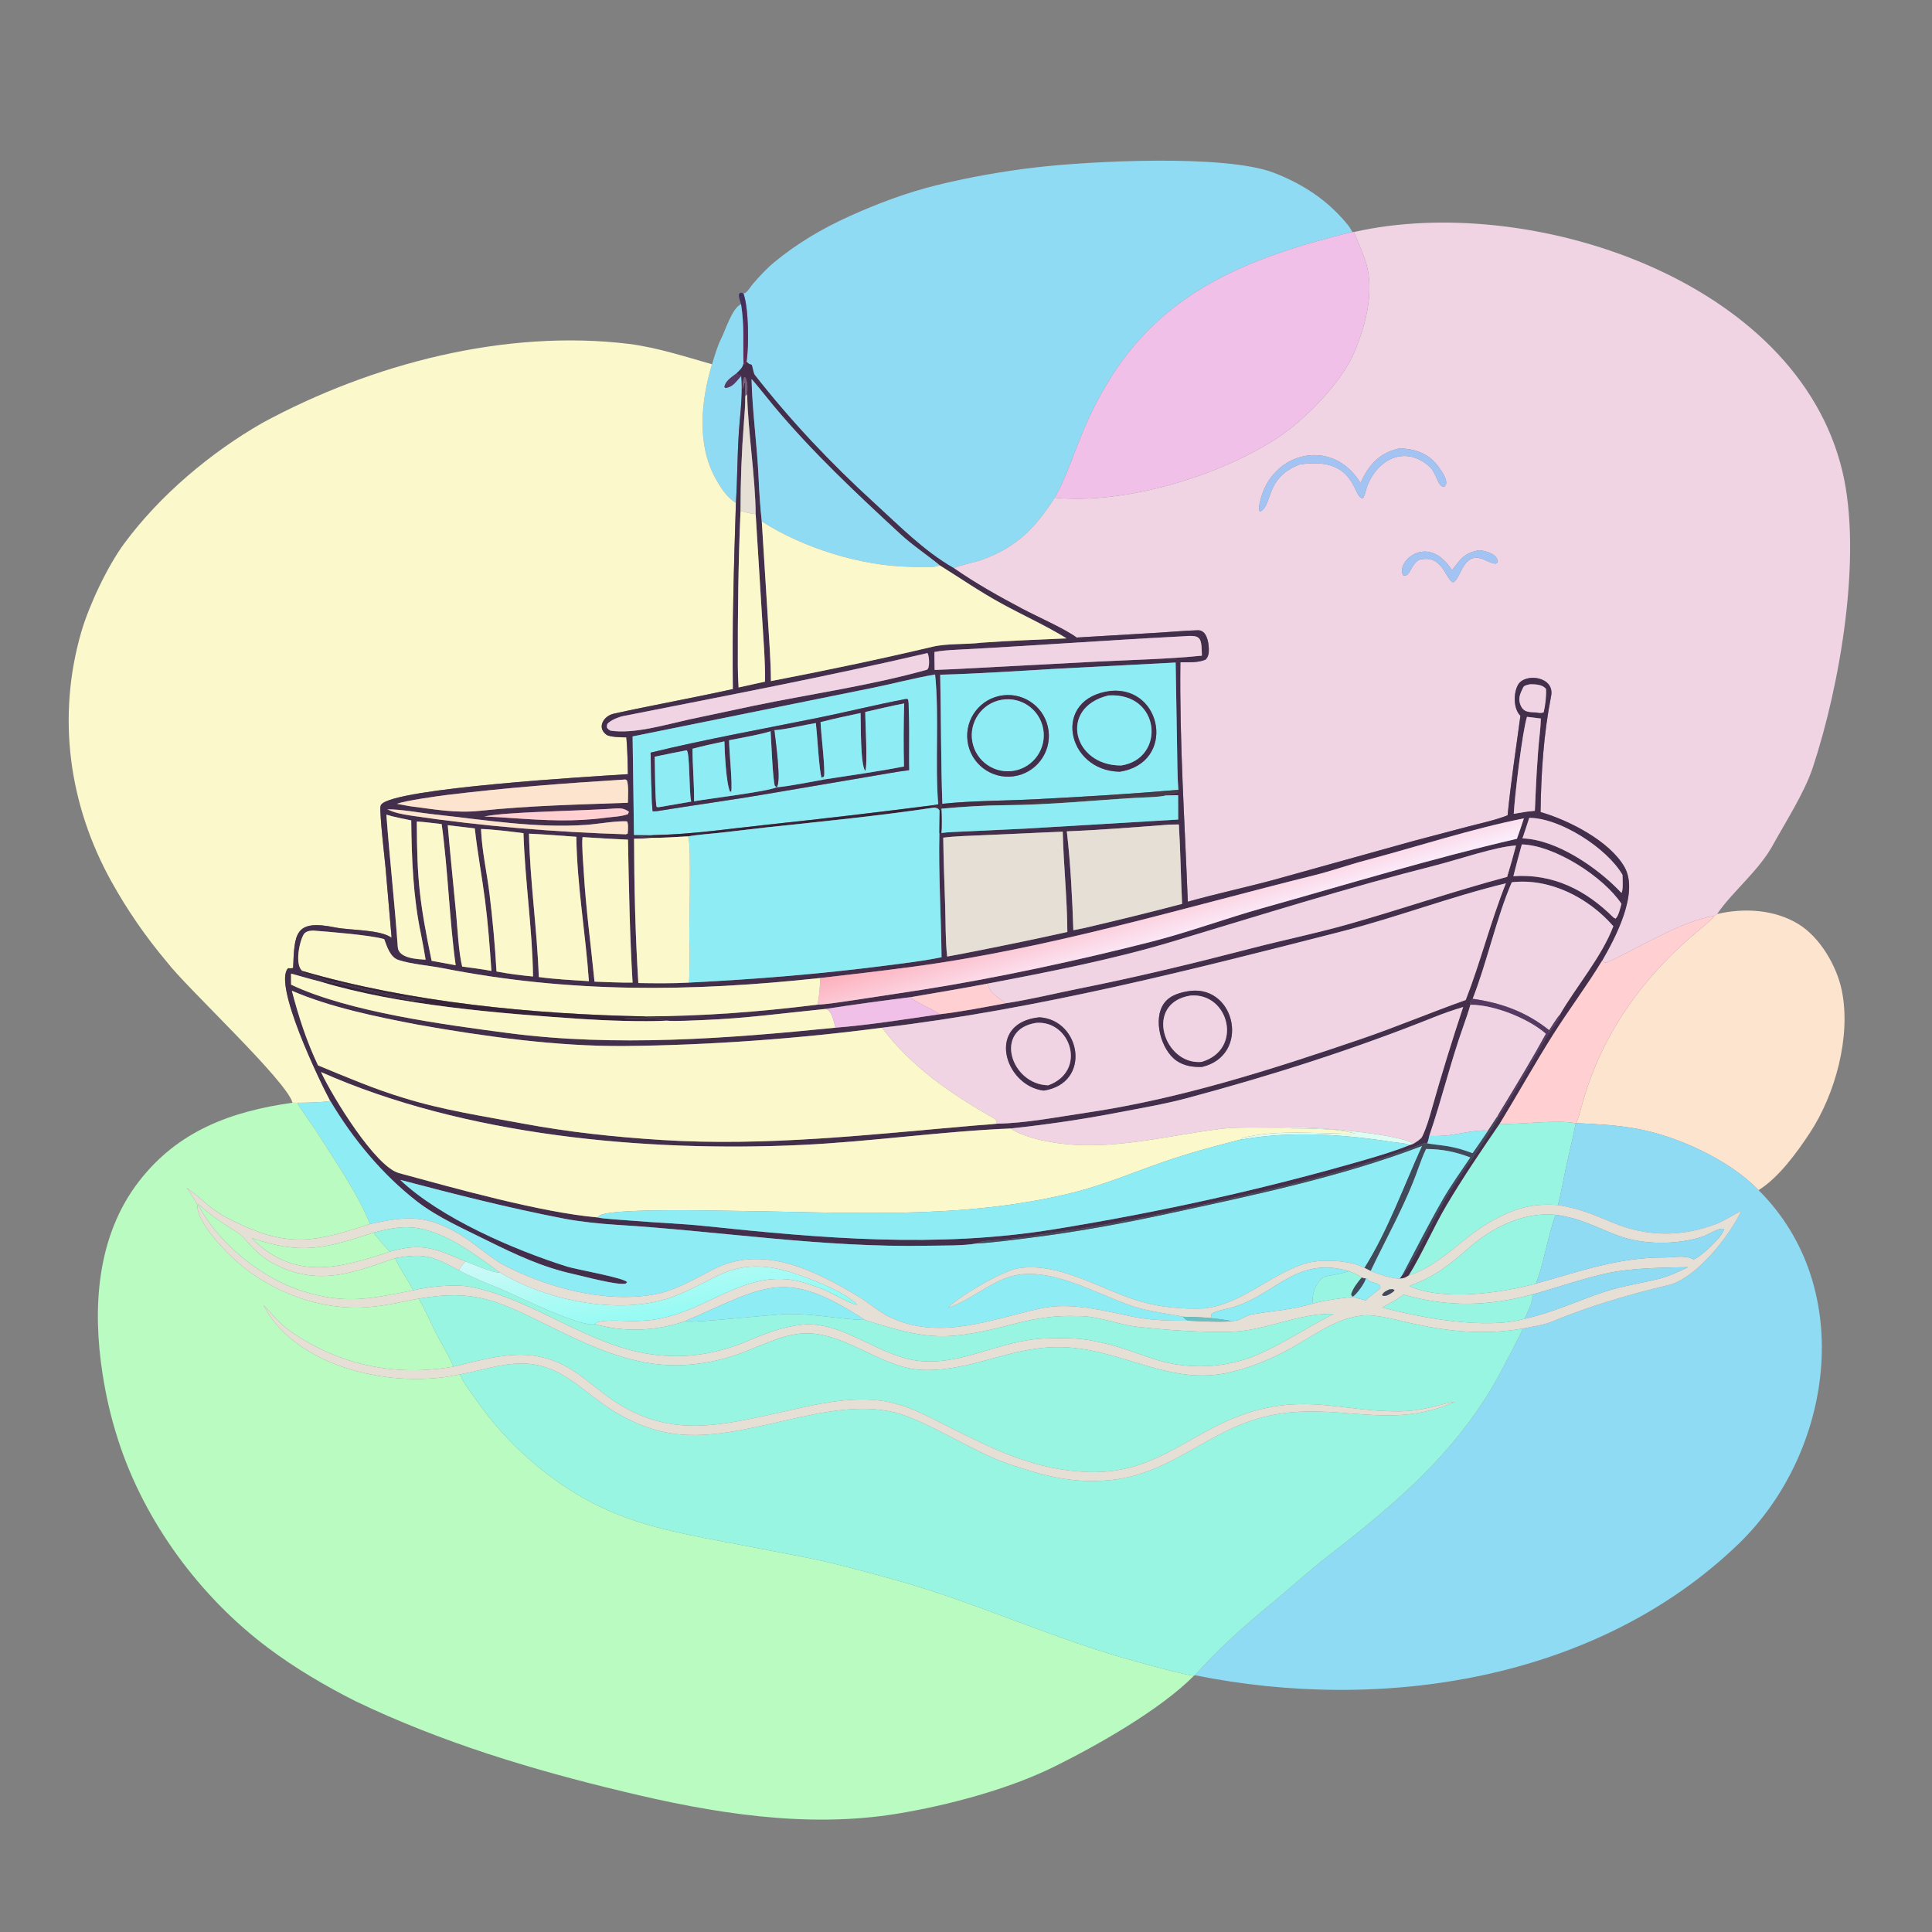 <svg width="1024" height="1024" viewBox="0 0 1024 1024" fill="none" xmlns="http://www.w3.org/2000/svg">
<rect x="0" y="0" width="1024" height="1024" fill="#808080" stroke="none"/>
<path d="M716.684 122.918C662.999 136.297 616.174 153.548 586.373 204.014C579.862 215.04 575.849 223.806 571.139 235.846C567.962 243.967 563.312 256.726 559.037 263.801C548.636 279.863 539.044 289.956 520.375 296.729C516.593 298.101 508.356 299.612 505.553 301.131C489.63 292.024 476.751 278.767 463.379 266.58C440.366 245.606 419.295 223.292 400.074 198.792C399.27 197.767 399.01 194.854 398.41 193.36C396.787 192.797 396.807 192.916 395.68 191.66C397.037 183.131 396.84 163.487 394.066 155.553C394.574 155.428 395.03 155.303 395.444 154.944C396.816 153.754 398.01 151.67 399.23 150.27C402.696 146.293 406.339 142.309 410.411 138.953C422.612 128.9 435.926 121.049 450.312 114.563C465.232 107.837 480.667 102.028 496.575 98.126C513.847 93.889 531.633 90.746 549.293 88.693C578.144 85.338 649.363 81.685 675.101 91.554C688.732 96.781 701.253 104.502 711.072 115.382C713.147 117.681 715.404 120.075 716.684 122.918Z" fill="#90DBF4"/>
<path d="M717.623 122.973C810.281 101.964 952.318 147.825 976.536 249.917C987.134 294.591 975.284 363.109 960.832 406.777C956.488 419.904 946.702 435.208 940.024 447.249C932.454 461.43 918.45 472.219 910.108 484.453L908.579 485.464C892.162 487.673 867.628 502.875 852.255 509.878C850.855 510.516 850.141 510.04 849.061 509.346C855.917 497.551 868.893 473.352 861.011 459.539C853.119 445.708 831.397 434.67 816.52 430.4C816.854 409.376 818.093 389.491 822.129 368.876C824.161 358.5 808.134 356.451 804.522 363.068C802.214 367.298 801.967 375.47 805.855 379.391C803.531 396.568 800.72 414.98 799.062 432.128C793.227 434.5 784.491 436.444 778.246 438.046L749.16 445.723L674.856 466.41C659.785 470.455 644.698 473.678 629.568 477.927C627.959 435.68 625.127 393.395 625.625 351.012C630.077 350.975 634.995 351.32 639.023 349.602C640.642 347.827 640.762 345.91 640.681 343.589C640.556 340.046 639.481 333.897 634.837 334.045C628.072 334.262 621.343 334.869 614.606 335.296L570.64 337.908C564.841 333.484 549.334 326.602 542.002 322.718C529.206 315.94 517.558 309.437 505.555 301.13C508.358 299.611 516.595 298.1 520.377 296.728C539.046 289.955 548.638 279.862 559.039 263.8C595.852 267.468 646.031 252.531 677.227 231.986C691.8 222.389 711.209 202.566 717.924 186.492C724.113 171.675 728.965 153.025 723.365 137.266C721.529 131.786 719.588 128.071 717.623 122.973ZM741.778 237.663C731.128 239.918 725.329 246.52 721.1 256.037C706.297 231.475 673.739 239.302 667.868 265.824C667.48 267.576 667.094 268.937 667.477 270.749L668.084 271.092C674.734 267.302 670.457 253.323 688.74 246.206C719.293 241.387 716.874 264.342 722.326 264.056C723.542 262.639 723.983 259.418 724.655 257.66C730.197 243.165 744.911 235.929 757.607 247.251C761.633 250.84 761.77 257.814 765.319 258.046C768.635 256 764.268 249.964 762.555 247.545C757.507 240.415 750.176 237.863 741.778 237.663ZM783.874 291.623C775.996 293.221 774.339 296.034 769.58 302.231C756.684 281.976 739.457 297.993 743.715 304.936C747.481 306.202 747.478 299.259 752.121 296.724C764.784 293.433 766.082 307.207 770.188 308.658C774.52 306.725 775.331 291.802 786.412 296.55C788.28 297.35 790.88 298.752 792.855 298.746L793.683 298.13C794.32 293.691 787.289 291.883 783.874 291.623Z" fill="#F0D4E3"/>
<path d="M559.039 263.801C563.314 256.726 567.964 243.967 571.141 235.846C575.851 223.806 579.864 215.04 586.375 204.014C616.176 153.548 663.001 136.297 716.686 122.918L717.623 122.974C719.588 128.072 721.529 131.787 723.365 137.267C728.965 153.026 724.113 171.676 717.924 186.493C711.209 202.567 691.8 222.39 677.227 231.987C646.031 252.532 595.852 267.469 559.039 263.801Z" fill="#F1C0E8"/>
<path d="M392.773 161.238C392.28 159.249 391.307 157.425 391.784 155.602C393.135 154.941 392.407 155.051 394.066 155.552C396.84 163.486 397.037 183.13 395.68 191.659L394.618 193.194L394.065 192.655C393.651 181.3 394.608 173.013 392.773 161.238Z" fill="url(#paint0_linear_2264_29289)"/>
<path d="M377.392 193.081C378.549 189.218 380.363 183.13 382.164 179.618C384.564 174.939 388.08 163.147 392.776 161.238C394.611 173.013 393.654 181.3 394.068 192.655C393.66 194.954 392.055 196.218 390.374 197.888C387.675 200.002 384.517 201.794 383.948 205.114L384.509 205.672C388.673 205.034 389.935 202.324 392.877 199.318C393.583 206.459 392.8 215.451 392.12 222.665C390.745 237.253 390.962 251.945 390.055 266.494C385.176 263.681 381.858 258.266 379.186 253.443C369.229 235.469 371.574 212.201 377.392 193.081Z" fill="#90DBF4"/>
<path d="M155.033 584.459C152.014 572.891 98.507 523.178 88.462 509.87C77.263 496.592 67.462 482.386 59.048 467.23C36.424 426.479 30.061 379.853 43.095 334.931C47.178 320.861 56.92 300.137 65.93 287.948C84.789 262.436 111.667 239.825 139.148 224.103C196.85 192.84 267.691 174.293 333.472 182.285C348.244 184.184 363.233 189.041 377.389 193.082C371.571 212.202 369.226 235.47 379.183 253.444C381.855 258.267 385.173 263.682 390.052 266.495C389.017 297.855 387.973 334.137 388.523 365.209C367.547 369.86 346.227 373.666 325.267 378.275C319.885 379.458 316.234 385.66 321.403 389.397C323.057 390.7 329.585 390.832 331.986 390.817C332.566 397.33 332.644 403.787 332.804 410.323C314.254 411.512 209.093 417.658 202.073 426.414C201.424 427.223 201.565 429.136 201.613 430.154C202.07 439.964 203.383 449.861 204.32 459.64L207.553 497.022C201.301 492.544 185.673 493.188 177.66 491.557C156.037 487.154 156.121 494.867 155.35 513.061C153.869 513.345 154.282 513.274 152.731 513.155C144.48 521.385 169.605 573.414 175.054 583.505C170.695 584.358 162.156 584.453 157.604 584.487L155.033 584.459Z" fill="#FBF8CC"/>
<path d="M394.065 192.656L394.618 193.195L395.68 191.66C396.807 192.916 396.787 192.797 398.41 193.36C399.01 194.854 399.27 197.767 400.074 198.792C419.295 223.292 440.366 245.606 463.379 266.58C476.751 278.767 489.63 292.024 505.553 301.131C517.556 309.438 529.204 315.941 542 322.719C549.332 326.603 564.839 333.485 570.638 337.909L614.604 335.297C621.341 334.87 628.07 334.263 634.835 334.046C639.479 333.898 640.554 340.047 640.679 343.59C640.76 345.911 640.64 347.828 639.021 349.603C634.993 351.321 630.075 350.976 625.623 351.013C625.125 393.396 627.957 435.681 629.566 477.928C644.696 473.679 659.783 470.456 674.854 466.411L749.158 445.724L778.244 438.047C784.489 436.445 793.225 434.501 799.06 432.129C800.718 414.981 803.529 396.569 805.853 379.392C801.965 375.471 802.212 367.299 804.52 363.069C808.132 356.452 824.159 358.501 822.127 368.877C818.091 389.492 816.852 409.377 816.518 430.401C831.395 434.671 853.117 445.709 861.009 459.54C868.891 473.353 855.915 497.552 849.059 509.347C841.013 522.632 831.53 535.186 823.256 548.266C813.424 563.809 804.386 580.056 794.778 595.77C785.308 609.54 775.132 624.597 766.651 638.928C759.773 650.55 753.811 664.516 746.711 675.981C744.689 677.392 744.318 677.419 741.855 677.755L743.337 675.612C746.704 673.547 761.274 643.453 765.068 637.03C774.094 621.748 785.504 607.711 794.14 592.269C795.53 590.629 799.963 582.894 801.27 580.768C807.549 570.48 813.599 560.044 819.616 549.601C821.263 546.742 826.522 540.788 826.685 537.93C835.226 523.099 848.935 507.214 855.102 490.921C841.981 475.849 821.596 465.299 801.289 467.614C793.382 485.657 787.873 510.892 780.54 529.381C779.345 530.325 779.181 531 779.346 532.544C778.243 536.386 776.949 540.186 775.605 543.95C768.783 563.065 764.134 582.867 757.528 602.051C757.202 603.705 757.118 604.379 756.444 605.967C755.442 605.813 755.116 605.82 754.137 606.192C726.526 616.692 697.867 624.699 669.119 631.324C634.31 639.347 599.188 647.491 563.838 652.541C551.507 654.303 539.413 656.553 526.872 657.341C524.078 657.517 519.68 657.847 517.328 659.097C510.952 660.356 498.496 660.123 491.744 660.26C436.372 661.377 381.714 652.555 326.567 649.164C318.082 648.642 307.411 647.524 299.055 645.922C270.064 640.363 240.645 632.883 212.117 625.344C233.248 645.484 272.499 662.501 300.744 671.366C305.359 672.815 331.478 677.373 332.39 679.638L331.563 680.359C326.977 681.305 309.403 676.469 304.016 675.287C287.6 671.684 273.611 665.098 258.621 657.704C246.255 651.492 231.935 645.285 220.911 636.7C202.364 622.255 186.991 603.572 175.054 583.505C169.605 573.414 144.48 521.385 152.731 513.155C154.282 513.274 153.869 513.345 155.35 513.061C156.121 494.867 156.037 487.154 177.66 491.557C185.673 493.188 201.301 492.544 207.553 497.022L204.32 459.64C203.383 449.861 202.07 439.964 201.613 430.154C201.565 429.136 201.424 427.223 202.073 426.414C209.093 417.658 314.254 411.512 332.804 410.323C332.644 403.787 332.566 397.33 331.986 390.817C329.585 390.832 323.057 390.7 321.403 389.397C316.234 385.66 319.885 379.458 325.267 378.275C346.227 373.666 367.547 369.86 388.523 365.209C387.973 334.137 389.017 297.855 390.052 266.495C390.959 251.946 390.742 237.254 392.117 222.666C392.797 215.452 393.58 206.46 392.874 199.319C391.858 198.66 391.641 199.105 390.371 197.889C392.052 196.219 393.657 194.955 394.065 192.656ZM396.012 209.056C396.147 205.563 396.466 203.584 395.218 200.286L394.517 199.871C393.697 201.352 393.52 204.511 393.731 206.156L394.475 203.187L394.842 202.99L394.995 209.998C395.042 214.67 394.644 219.306 394.281 223.961C393.07 239.497 392.489 255.204 392.493 270.786C391.293 298.015 390.996 325.513 391.066 352.773C391.076 356.628 391.221 360.528 391.467 364.376C396.155 363.265 400.843 362.367 405.463 361.28C405.676 350.941 404.515 337.227 403.884 326.735L400.521 272.545C400.352 252.65 396.422 228.888 396.012 209.056ZM398.337 200.854C398.719 217.957 401.288 235.955 402.063 253.144C402.393 260.482 402.921 269.068 403.757 276.357L406.962 327.58C407.627 338.48 408.54 350.122 408.601 360.996C437.25 355.476 465.924 349.5 494.344 342.771C502.02 340.954 512.343 341.654 520.274 340.639C535.176 339.593 550.374 339.01 565.315 338.362C555.112 331.996 541.801 325.906 530.921 319.945C518.756 313.279 509.69 306.871 498.106 299.67C491.288 293.995 483.956 289.301 477.252 283.111C453.747 261.407 430.502 239.625 409.967 215.009C406.042 210.303 402.364 205.48 398.337 200.854ZM624.547 418.608C623.98 411.491 624.024 402.448 623.862 395.191L623.113 351.165L560.525 354.43C540.273 355.593 518.509 357.09 498.329 357.621C498.805 380.345 498.68 403.424 499.465 426.035C499.181 426.768 498.911 427.3 498.57 428.006C498.185 426.599 498.072 425.715 497.841 424.288L497.274 426.325C495.518 404.898 497.849 379.215 495.629 357.503C484.529 359.362 472.721 362.559 461.504 364.789L335.293 390.314L336.026 442.547L346.291 442.631C343.479 443.291 340.578 443.356 337.706 443.517C340.229 443.679 342.745 443.817 345.26 444.078C341.763 444.477 339.597 444.518 336.069 444.532C336.116 469.435 336.75 496.205 338.336 521.036C346.791 521.187 356.772 521.286 365.213 520.797C400.134 519.032 434.588 516.271 469.291 511.804C478.987 510.556 489.511 509.339 499.039 507.351C498.809 485.607 497.402 463.291 497.88 441.584L498.94 441.504C501.954 441.02 508.983 440.836 512.405 440.649L543.717 439.176L624.47 434.375L624.426 421.467L618 421.596L617.868 421.141C619.915 420.849 621.687 420.546 623.715 420.14L624.547 418.608ZM160.379 514.672L159.591 515.283C165.064 516.825 168.992 517.855 174.425 520.001C175.103 520.269 180.368 520.962 182.047 521.379C191.493 523.726 200.983 525.825 210.514 527.785C213.304 528.358 223.768 529.234 224.968 530.349C214.075 531.93 174.713 518.839 170.112 520.223C170.021 520.25 169.93 520.275 169.839 520.3C164.514 518.969 159.529 517.454 154.277 516.037C154.276 517.891 154.215 520.076 154.289 521.898C184.553 536.292 235.61 543.124 269.127 547.523C326.107 555.001 385.842 550.454 442.829 544.69C460.299 543.337 480.577 540.133 497.966 537.588C509.505 536.226 521.596 533.872 533.053 531.739C545.968 529.808 559.119 526.528 571.948 523.97C602.334 517.911 632.442 510.643 662.428 502.861C679.647 498.35 697.032 494.827 714.171 489.986C742.375 482.018 770.514 472.305 798.809 464.77C800.48 459.169 802.044 453.809 803.523 448.151C793.032 448.651 772.57 455.7 761.23 458.573C714.219 470.481 667.925 485.068 621.524 499.026C590.229 508.44 555.674 515.217 523.444 521.341C509.786 523.938 496.499 526.141 482.817 528.498C468.778 530.27 451.603 532.553 437.609 534.758C416.083 536.909 394.671 539.827 373.002 540.636C368.782 540.794 357.403 541.433 353.337 540.968C350.478 539.865 335.727 540.328 330.622 539.784C334.326 539.282 345.514 539.469 350.053 539.336C347.868 538.859 344.097 539.611 341.611 538.715C373.284 538.554 401.878 536.381 433.341 532.481C437.675 532.394 447.693 530.803 452.337 530.133L488.342 524.653C528.597 518.321 570.968 509.142 610.546 499.053C630.288 493.979 649.611 486.803 669.195 481.303C713.756 468.788 758.911 455.006 803.996 444.573C805.283 441.135 806.501 437.257 807.686 433.75C779.82 439.316 751.263 448.733 723.764 456.014C714.735 458.404 705.753 461.628 696.653 463.891C626.001 481.463 555.872 502.805 483.531 512.421C467.283 514.582 451.076 516.519 434.791 518.356C366.491 525.728 302.165 526.46 234.568 513.14C227.348 511.717 218.001 511.055 211.159 508.796C206.794 507.355 205.111 501.738 203.642 497.751C196.014 495.582 174.868 493.918 166.07 493.229C164.303 493.251 161.962 493.593 160.971 495.237C158.52 499.304 156.158 511.838 160.379 514.672ZM467.444 544.717C423.498 550.524 375.154 554.037 330.841 554.404C295.153 554.7 256.546 549.328 221.503 543.12C199.447 538.872 175.375 534.019 154.677 525.115C158.391 539.144 162.325 551.474 168.551 564.672C183.682 570.914 198.146 577.145 213.879 581.887C234.434 588.308 255.49 591.48 276.56 595.406C301.562 600.065 325.421 602.618 350.757 604.216C406.283 607.717 461.392 601.3 516.634 596.553C520.522 596.219 524.59 596.034 528.442 595.561C543.342 595.368 560.674 591.99 575.561 589.798C625.475 582.449 673.82 566.932 721.432 550.681C740.076 544.318 758.264 536.637 776.857 530.026C784.573 510.347 789.946 488.802 798.146 468.179C769.055 475.199 740.325 486.204 711.239 493.647C631.025 514.176 549.816 534.923 467.444 544.717ZM535.757 598.114C498.798 599.64 461.27 605.175 424.298 606.871C341.921 610.651 246.224 601.999 170.131 568.203C176.475 581.685 198.963 618.372 211.488 621.774C241.199 629.843 286.729 642.636 316.639 645.248C318.95 645.966 332.691 646.797 335.475 647.026C348.11 648.089 361.052 648.506 373.644 649.828C435.587 656.332 496.379 661.615 558.352 651.599C614.103 642.589 669.312 630.446 723.606 614.695C731.148 612.507 739.881 609.885 747.146 606.902L749.063 606.253C750.325 605.451 753.075 603.849 753.745 602.508C755.997 597.932 757.469 592.791 758.854 587.88C763.994 569.664 769.557 551.711 775.503 533.745C770.341 535.286 764.861 537.198 759.873 539.196C717.239 556.277 673.2 570.251 628.841 582.113C616.981 585.284 604.296 587.409 592.204 589.736C573.479 593.339 554.723 596.07 535.757 598.114ZM626.549 337.285C586.381 339.334 546.144 342.378 505.958 344.437C502.565 344.611 498.571 344.929 495.261 345.565C495.28 348.741 495.283 351.913 495.381 355.087L505.374 354.679L581.502 350.661C598.649 349.811 620.007 349.295 637.035 347.507C636.771 337.323 636.575 336.497 626.549 337.285ZM491.597 346.142C438.327 358.573 384.157 368.877 330.478 379.498C327.866 380.015 323.613 381.707 321.892 383.706C321.351 385.724 321.637 386.053 323.513 387.251C336.018 389.139 352.31 384.201 364.788 381.436L399.528 374.048C430.041 367.747 461.295 363.375 491.177 354.994C493.005 354.481 492.563 347.622 491.597 346.142ZM811.147 362.657C810.044 362.898 807.863 363.196 807.346 364.287C806.025 367.07 804.634 369.61 805.588 372.771C807.04 377.582 809.982 377.372 814.12 377.624C816.016 377.791 816.693 378.175 818.187 377.501C819.057 373.735 819.622 369.08 819.419 365.214C817.752 362.82 813.902 362.677 811.147 362.657ZM809.338 379.937C806.822 387.942 802.87 421.647 802.323 431.324C804.663 430.943 807.041 430.531 809.381 430.18C810.536 430.058 812.419 429.916 813.508 429.736C814.117 415.927 814.66 402.246 816.149 388.502C816.424 385.964 816.616 383.383 816.669 380.83L809.338 379.937ZM330.299 413.226C299.481 415.115 267.827 417.568 237.213 421.309C231.729 421.979 215.123 424.304 210.324 426.035L217.122 427.3C230.203 428.925 241.33 431.139 254.549 429.734C280.447 426.983 306.759 426.449 332.796 425.485C332.859 422.163 333.267 416.62 332.311 413.634C331.132 412.92 331.768 413.145 330.299 413.226ZM323.172 428.713C305.178 429.751 287.118 429.977 269.137 431.268C264.948 431.569 260.758 431.975 256.628 432.755C261.694 432.981 266.557 433.235 271.623 433.616C288.924 434.799 303.888 435.685 321.169 433.395C324.914 432.899 329.369 432.823 332.855 431.497L333.324 430.189C329.819 427.787 327.515 428.456 323.172 428.713ZM205.261 428.929C208.926 430.702 212.451 431.496 218.02 432.323C255.643 437.913 293.702 441.018 331.724 442.202C332.042 442.084 332.361 441.966 332.679 441.849L332.817 440.126C332.838 438.456 333.083 436.726 332.331 435.323C326.754 434.975 316.832 436.765 310.833 437.189C283.874 439.095 256.955 434.53 230.216 431.651C222.244 430.792 213.087 428.973 205.261 428.929ZM204.784 431.791C206.516 455.2 209.187 478.569 210.829 501.992C211.247 507.953 221.016 508.39 225.589 508.644C224.811 504.182 224.061 499.615 223.129 495.188C218.955 475.371 218.169 455.034 217.963 434.837C214.326 434.06 208.169 432.906 204.784 431.791ZM810.525 433.515C809.349 437.091 808.18 440.836 806.926 444.37C825.034 444.932 846.855 460.009 858.807 472.649L859.473 473.252C860.381 471.522 860.008 465.971 859.955 463.695C851.82 449.584 826.713 433.416 810.525 433.515ZM220.913 435.408C221.004 466.665 222.463 478.681 228.764 509.258L241.517 511.594C238.168 487.493 237.493 461.415 234.088 436.781C230.056 436.337 224.899 435.626 220.913 435.408ZM617.893 437.214C600.924 438.48 582.384 439.984 565.434 440.62C567.364 456.973 568.383 476.749 568.891 493.042L574.386 491.945C591.651 487.92 609.401 483.579 626.534 479.071C625.866 465.152 625.665 450.75 624.828 436.981C622.727 437.029 619.923 437.005 617.893 437.214ZM237.32 437.382C238.594 452.813 240.288 468.468 241.727 483.914C242.491 492.125 243.103 504.888 244.967 512.3C250.142 512.993 255.323 513.627 260.45 514.61C259.619 502.193 258.663 489.456 257.076 477.118C255.444 464.437 253.052 451.8 251.647 439.077L237.32 437.382ZM254.948 439.375C255.481 451.531 257.983 461.776 259.418 473.507C261.034 486.714 262.446 501.66 263.152 514.906C269.637 516.157 275.94 516.934 282.511 517.565C282.252 493.311 278.186 466.332 277.461 441.597C271.105 440.795 261.182 439.546 254.948 439.375ZM551.989 441.285L520.308 442.71C513.91 442.996 506.193 443.159 499.938 443.982C500.086 455.916 500.545 467.949 500.951 479.884C501.234 488.223 501.069 498.78 502.016 506.983L510.664 505.376C529.349 501.704 547.123 498.12 565.72 493.952C565.603 475.438 563.691 458.702 563.28 440.804L551.989 441.285ZM280.37 441.868C280.872 466.862 284.709 492.804 285.573 517.849C293.935 519.003 303.649 519.506 312.13 520.037C310.349 494.434 305.883 469.923 305.462 443.511C297.225 442.941 288.586 442.226 280.37 441.868ZM308.741 443.678C308.254 448.042 309.168 458.249 309.449 462.923C310.602 482.08 313.212 501.202 315.103 520.295C321.584 520.513 328.868 520.896 335.283 520.789C333.754 495.333 333.343 470.473 332.842 445.037C324.721 444.688 316.85 444.239 308.741 443.678ZM806.611 447.555C804.982 453.199 803.569 458.703 802.123 464.392C823.068 462.968 840.463 471.641 855.163 486.291L856.239 486.901C857.823 485.693 858.811 481.153 859.402 479.033C849.95 464.836 824.194 448.074 806.611 447.555Z" fill="#432E4C"/>
<path d="M392.874 199.317C389.932 202.323 388.67 205.033 384.506 205.671L383.945 205.113C384.514 201.793 387.672 200.001 390.371 197.887C391.641 199.103 391.858 198.658 392.874 199.317Z" fill="#563A63"/>
<path d="M396.015 209.056L394.998 209.998L394.845 202.99L394.478 203.187L393.734 206.156C393.523 204.511 393.7 201.352 394.52 199.871L395.221 200.286C396.469 203.584 396.15 205.563 396.015 209.056Z" fill="#765E7C"/>
<path d="M403.76 276.355C402.924 269.066 402.396 260.48 402.066 253.142C401.291 235.953 398.722 217.955 398.34 200.852C402.367 205.478 406.045 210.301 409.97 215.007C430.505 239.623 453.75 261.405 477.255 283.109C483.959 289.299 491.291 293.993 498.109 299.668C494.806 301.212 486.553 300.487 482.626 300.425C456.358 300.014 425.83 290.549 403.76 276.355Z" fill="#90DBF4"/>
<path d="M394.994 209.997L396.011 209.055C396.421 228.887 400.351 252.649 400.52 272.544C397.199 272.034 395.719 271.744 392.492 270.785C392.488 255.203 393.069 239.496 394.28 223.96C394.643 219.305 395.041 214.669 394.994 209.997Z" fill="#E6DFD5"/>
<path d="M721.097 256.038C725.326 246.521 731.125 239.919 741.775 237.664C750.173 237.864 757.504 240.416 762.552 247.546C764.265 249.965 768.632 256.001 765.316 258.047C761.767 257.815 761.63 250.841 757.604 247.252C744.908 235.93 730.194 243.166 724.652 257.661C723.98 259.419 723.539 262.64 722.323 264.057C716.871 264.343 719.29 241.388 688.737 246.207C670.454 253.324 674.731 267.303 668.081 271.093L667.474 270.75C667.091 268.938 667.477 267.577 667.865 265.825C673.736 239.303 706.294 231.476 721.097 256.038Z" fill="#A3C4F3"/>
<path d="M392.495 270.785C395.722 271.744 397.202 272.034 400.523 272.544L403.886 326.734C404.517 337.226 405.678 350.94 405.465 361.279C400.845 362.366 396.157 363.264 391.469 364.375C391.223 360.527 391.078 356.627 391.068 352.772C390.998 325.512 391.295 298.014 392.495 270.785Z" fill="#FBF8CC"/>
<path d="M403.758 276.355C425.828 290.549 456.356 300.014 482.624 300.425C486.551 300.487 494.804 301.212 498.107 299.668C509.691 306.869 518.757 313.277 530.922 319.943C541.802 325.904 555.113 331.994 565.316 338.36C550.375 339.008 535.177 339.591 520.275 340.637C512.344 341.652 502.021 340.952 494.345 342.769C465.925 349.498 437.251 355.474 408.602 360.994C408.541 350.12 407.628 338.478 406.963 327.578L403.758 276.355Z" fill="#FBF8CC"/>
<path d="M769.58 302.229C774.339 296.032 775.996 293.219 783.874 291.621C787.289 291.881 794.32 293.689 793.683 298.128L792.855 298.744C790.88 298.75 788.28 297.348 786.412 296.548C775.331 291.8 774.52 306.723 770.188 308.656C766.082 307.205 764.784 293.431 752.121 296.722C747.478 299.257 747.481 306.2 743.715 304.934C739.457 297.991 756.684 281.974 769.58 302.229Z" fill="#A3C4F3"/>
<path d="M495.262 345.563C498.572 344.927 502.566 344.609 505.959 344.435C546.145 342.376 586.382 339.332 626.55 337.283C636.576 336.495 636.772 337.321 637.036 347.505C620.008 349.293 598.65 349.809 581.503 350.659L505.375 354.677L495.382 355.085C495.284 351.911 495.281 348.739 495.262 345.563Z" fill="#F0D4E3"/>
<path d="M323.513 387.25C321.637 386.052 321.351 385.723 321.892 383.705C323.613 381.706 327.866 380.014 330.478 379.497C384.157 368.876 438.327 358.572 491.597 346.141C492.563 347.621 493.005 354.48 491.177 354.993C461.295 363.374 430.041 367.746 399.528 374.047L364.788 381.435C352.31 384.2 336.018 389.138 323.513 387.25Z" fill="#F0D4E3"/>
<path d="M624.546 418.607C599.271 420.828 574.267 422.303 548.934 423.613C532.838 424.445 515.461 424.36 499.464 426.034C498.679 403.423 498.804 380.344 498.328 357.62C518.508 357.089 540.272 355.592 560.524 354.429L623.112 351.164L623.861 395.19C624.023 402.447 623.979 411.49 624.546 418.607ZM588.793 366.178C557.23 369.911 565.019 408.551 593.454 409.025C623.387 404.434 616.308 363.754 588.793 366.178ZM531.686 368.527C519.745 369.965 511.267 380.864 512.811 392.792C514.355 404.72 525.328 413.102 537.242 411.453C549.008 409.825 557.264 399.017 555.739 387.237C554.215 375.456 543.48 367.106 531.686 368.527Z" fill="#8EECF5"/>
<path d="M495.629 357.504C497.849 379.216 495.518 404.899 497.274 426.326L494.472 426.788C465.127 430.532 436.176 433.969 406.746 437.086C385.783 439.305 367.625 442.157 346.291 442.632L336.026 442.548L335.293 390.315L461.504 364.79C472.721 362.56 484.529 359.363 495.629 357.504ZM479.312 370.63C463.925 373.593 449.186 377.271 433.936 380.371C404.764 386.3 373.75 391.834 344.844 398.915C344.917 401.714 345.368 429.17 345.983 430.026L348.11 429.935C367.691 426.738 387.831 424.05 407.225 420.697L459.667 411.79C466.613 410.659 474.939 409.046 481.829 408.214C481.625 402.618 482.153 373.967 481.226 370.621C480.047 370.456 480.438 370.405 479.312 370.63Z" fill="#8EECF5"/>
<path d="M814.121 377.623C809.983 377.371 807.041 377.581 805.589 372.77C804.635 369.609 806.026 367.069 807.347 364.286C807.864 363.195 810.045 362.897 811.148 362.656C813.903 362.676 817.753 362.819 819.42 365.213C819.623 369.079 819.058 373.734 818.188 377.5C816.694 378.174 816.017 377.79 814.121 377.623Z" fill="#F0D4E3"/>
<path d="M593.456 409.025C565.021 408.551 557.232 369.911 588.795 366.178C616.31 363.754 623.389 404.434 593.456 409.025ZM587.543 368.599C560.872 374.954 568.575 405.975 594.31 405.719C617.958 402.039 615.288 366.921 587.543 368.599Z" fill="#432E4C"/>
<path d="M537.245 411.455C525.331 413.104 514.358 404.722 512.814 392.794C511.27 380.866 519.748 369.967 531.689 368.529C543.483 367.108 554.218 375.458 555.742 387.239C557.267 399.019 549.011 409.827 537.245 411.455ZM530.849 370.915C520.41 372.744 513.462 382.729 515.374 393.152C517.286 403.575 527.326 410.444 537.734 408.449C548.025 406.476 554.8 396.573 552.91 386.267C551.019 375.96 541.17 369.106 530.849 370.915Z" fill="#432E4C"/>
<path d="M594.311 405.717C568.576 405.973 560.873 374.952 587.544 368.597C615.289 366.919 617.959 402.037 594.311 405.717Z" fill="#8EECF5"/>
<path d="M344.844 398.913C373.75 391.832 404.764 386.298 433.936 380.369C449.186 377.269 463.925 373.591 479.312 370.628C480.438 370.403 480.047 370.454 481.226 370.619C482.153 373.965 481.625 402.616 481.829 408.212C474.939 409.044 466.613 410.657 459.667 411.788L407.225 420.695C387.831 424.048 367.691 426.736 348.11 429.933L345.983 430.024C345.368 429.168 344.917 401.712 344.844 398.913ZM410.423 387L408.428 387.601C402.89 389.342 392.462 391.166 386.439 392.352C386.478 398.546 388.318 415.58 387.555 419.64L386.933 419.609C384.835 415.09 384.092 398.627 383.951 392.937C378.053 394.167 372.867 395.316 367.038 396.857C367.038 405.869 368.023 416.249 367.872 424.698C375.887 423.236 406.426 419.63 411.581 417.285C417.723 416.858 430.586 414.231 437.085 413.093C450.919 410.962 465.447 408.911 479.128 406.253C478.854 395.465 478.903 383.577 479.229 372.837C472.318 374.167 465.466 375.79 458.606 377.365C458.564 382.301 460.016 406.346 458.544 408.661C455.92 404.4 456.347 384.331 456.124 377.922C449.07 379.448 441.884 380.924 434.909 382.741C435.061 388.084 437.605 408.752 436.716 411.62L435.417 412.162C434.133 408.186 433.115 389.154 432.429 383.224C427.19 384.038 414.921 386.934 410.423 387ZM363.94 397.672C358.272 398.771 352.651 399.856 347.007 401.078C347.135 404.931 347.208 425.351 348.035 427.715L349.129 427.836L366.364 424.859C365.116 420.045 365.715 398.828 363.94 397.672Z" fill="#432E4C"/>
<path d="M537.731 408.449C527.323 410.444 517.283 403.575 515.371 393.152C513.459 382.729 520.407 372.744 530.846 370.915C541.167 369.106 551.016 375.96 552.907 386.267C554.797 396.573 548.022 406.476 537.731 408.449Z" fill="#8EECF5"/>
<path d="M435.418 412.161L436.717 411.619C437.606 408.751 435.062 388.083 434.91 382.74C441.885 380.923 449.071 379.447 456.125 377.921C456.348 384.33 455.921 404.399 458.545 408.66C460.017 406.345 458.565 382.3 458.607 377.364C465.467 375.789 472.319 374.166 479.23 372.836C478.904 383.576 478.855 395.464 479.129 406.252C465.448 408.91 450.92 410.961 437.086 413.092L435.418 412.161Z" fill="#8EECF5"/>
<path d="M802.324 431.324C802.871 421.647 806.823 387.943 809.339 379.938L816.67 380.831C816.617 383.384 816.425 385.965 816.15 388.503C814.661 402.247 814.118 415.927 813.509 429.736C812.42 429.916 810.537 430.058 809.382 430.18C807.042 430.531 804.664 430.943 802.324 431.324Z" fill="#F0D4E3"/>
<path d="M410.426 386.999C414.924 386.933 427.193 384.037 432.432 383.223C433.118 389.153 434.136 408.185 435.42 412.161L437.088 413.092C430.589 414.23 417.726 416.857 411.584 417.284V417.233C414.346 415.16 410.866 391.085 410.426 386.999Z" fill="#8EECF5"/>
<path d="M408.43 387.601L410.425 387C410.865 391.086 414.345 415.161 411.583 417.234L410.687 416.522C409.583 413.581 408.751 392.089 408.43 387.601Z" fill="#432E4C"/>
<path d="M386.44 392.353C392.463 391.167 402.891 389.343 408.429 387.602C408.75 392.09 409.582 413.582 410.686 416.523L411.582 417.235V417.286C406.427 419.631 375.888 423.237 367.873 424.699C368.024 416.25 367.039 405.87 367.039 396.858C372.868 395.317 378.054 394.168 383.952 392.938C384.093 398.628 384.836 415.091 386.934 419.61L387.556 419.641C388.319 415.581 386.479 398.547 386.44 392.353Z" fill="#8EECF5"/>
<path d="M347.008 401.078C352.652 399.856 358.273 398.771 363.941 397.672C365.716 398.828 365.117 420.045 366.365 424.859L349.13 427.836L348.036 427.715C347.209 425.351 347.136 404.931 347.008 401.078Z" fill="#8EECF5"/>
<path d="M210.324 426.032C215.123 424.301 231.729 421.976 237.213 421.306C267.827 417.565 299.481 415.112 330.299 413.223C331.768 413.142 331.132 412.917 332.311 413.631C333.267 416.617 332.859 422.16 332.796 425.482C306.759 426.446 280.447 426.98 254.549 429.731C241.33 431.136 230.203 428.922 217.122 427.297L210.324 426.032Z" fill="#FDE4CF"/>
<path d="M499.466 426.032C515.463 424.358 532.84 424.443 548.936 423.611C574.269 422.301 599.273 420.826 624.548 418.605L623.716 420.137C621.688 420.543 619.916 420.846 617.869 421.138L618.001 421.593C614.548 422.544 605.48 422.662 601.465 422.906C578.68 424.293 555.851 426.594 533.021 426.775C521.537 426.865 510.341 427.585 498.947 428.622L498.021 429.68C497.025 428.137 496.684 428.413 495.027 428.044L496.659 427.512L494.473 426.784L497.275 426.322L497.842 424.285C498.073 425.712 498.186 426.596 498.571 428.003C498.912 427.297 499.182 426.765 499.466 426.032Z" fill="url(#paint1_linear_2264_29289)"/>
<path d="M618.001 421.594L624.427 421.465L624.471 434.373L543.718 439.174L512.406 440.647C508.984 440.834 501.955 441.018 498.941 441.502C499.254 437.463 499.134 432.672 498.947 428.623C510.341 427.586 521.537 426.866 533.021 426.776C555.851 426.595 578.68 424.294 601.465 422.907C605.48 422.663 614.548 422.545 618.001 421.594Z" fill="#8EECF5"/>
<path d="M346.292 442.629C367.626 442.154 385.784 439.302 406.747 437.083C436.177 433.966 465.128 430.529 494.473 426.785L496.659 427.513L495.027 428.045C466.544 432.346 435.418 435.422 406.676 438.485L381.473 441.398C376.646 441.924 369.155 442.467 364.655 443.275C358.65 443.58 351.147 444.136 345.261 444.076C342.746 443.815 340.23 443.677 337.707 443.515C340.579 443.354 343.48 443.289 346.292 442.629Z" fill="#382439"/>
<path d="M256.629 432.756C260.759 431.976 264.949 431.57 269.138 431.269C287.119 429.978 305.179 429.752 323.173 428.714C327.516 428.457 329.82 427.788 333.325 430.19L332.856 431.498C329.37 432.824 324.915 432.9 321.17 433.396C303.889 435.686 288.925 434.8 271.624 433.617C266.558 433.236 261.695 432.982 256.629 432.756Z" fill="#FFCFD2"/>
<path d="M364.656 443.277C369.156 442.469 376.647 441.926 381.474 441.4L406.677 438.487C435.419 435.424 466.545 432.348 495.028 428.047C496.685 428.416 497.026 428.14 498.022 429.683L497.882 441.584C497.404 463.291 498.811 485.607 499.041 507.351C489.513 509.339 478.989 510.556 469.293 511.804C434.59 516.271 400.136 519.032 365.215 520.797C365.432 517.25 365.689 503.148 365.46 500.297C364.972 494.21 366.689 445.617 364.656 443.277Z" fill="#8EECF5"/>
<path d="M332.818 440.127L332.68 441.85C332.362 441.967 332.043 442.085 331.725 442.203C293.703 441.019 255.644 437.914 218.021 432.324C212.452 431.497 208.927 430.703 205.262 428.93C213.088 428.974 222.245 430.793 230.217 431.652C256.956 434.531 283.875 439.096 310.834 437.19C316.833 436.766 326.755 434.976 332.332 435.324C333.084 436.727 332.839 438.457 332.818 440.127Z" fill="#FDE4CF"/>
<path d="M498.023 429.683L498.949 428.625C499.136 432.674 499.256 437.465 498.943 441.504L497.883 441.584L498.023 429.683Z" fill="#382439"/>
<path d="M225.59 508.642C221.017 508.388 211.248 507.951 210.83 501.99C209.188 478.567 206.517 455.198 204.785 431.789C208.17 432.904 214.327 434.058 217.964 434.835C218.17 455.032 218.956 475.369 223.13 495.186C224.062 499.613 224.812 504.18 225.59 508.642Z" fill="#FBF8CC"/>
<path d="M806.926 444.367C808.18 440.833 809.349 437.088 810.525 433.512C826.713 433.413 851.82 449.581 859.955 463.692C860.008 465.968 860.381 471.519 859.473 473.249L858.807 472.646C846.855 460.006 825.034 444.929 806.926 444.367Z" fill="#F0D4E3"/>
<path d="M434.794 518.356C451.079 516.519 467.286 514.582 483.534 512.421C555.875 502.805 626.004 481.463 696.656 463.891C705.756 461.628 714.738 458.404 723.767 456.014C751.266 448.733 779.823 439.316 807.689 433.75C806.504 437.257 805.286 441.135 803.999 444.573C758.914 455.006 713.759 468.788 669.198 481.303C649.614 486.803 630.291 493.979 610.549 499.053C570.971 509.142 528.6 518.321 488.345 524.653L452.34 530.133C447.696 530.803 437.678 532.394 433.344 532.481C434.247 528.073 434.59 522.837 434.794 518.356Z" fill="url(#paint2_linear_2264_29289)"/>
<path d="M228.765 509.256C222.464 478.679 221.005 466.663 220.914 435.406C224.9 435.624 230.057 436.335 234.089 436.779C237.494 461.413 238.169 487.491 241.518 511.592L228.765 509.256Z" fill="#FBF8CC"/>
<path d="M565.434 440.619C582.384 439.983 600.924 438.479 617.893 437.213C619.923 437.004 622.727 437.028 624.828 436.98C625.665 450.749 625.866 465.151 626.534 479.07C609.401 483.578 591.651 487.919 574.386 491.944L568.891 493.041C568.383 476.748 567.364 456.972 565.434 440.619Z" fill="#E6DFD5"/>
<path d="M244.967 512.301C243.103 504.889 242.491 492.126 241.727 483.915C240.288 468.469 238.594 452.814 237.32 437.383L251.647 439.078C253.052 451.801 255.444 464.438 257.076 477.119C258.663 489.457 259.619 502.194 260.45 514.611C255.323 513.628 250.142 512.994 244.967 512.301Z" fill="#FBF8CC"/>
<path d="M263.153 514.906C262.447 501.66 261.035 486.714 259.419 473.507C257.984 461.776 255.482 451.531 254.949 439.375C261.183 439.546 271.106 440.795 277.462 441.597C278.187 466.332 282.253 493.311 282.512 517.565C275.941 516.934 269.638 516.157 263.153 514.906Z" fill="#FBF8CC"/>
<path d="M499.938 443.983C506.193 443.16 513.91 442.997 520.308 442.711L551.988 441.286L563.28 440.805C563.691 458.703 565.603 475.439 565.72 493.953C547.123 498.121 529.349 501.705 510.664 505.377L502.016 506.984C501.069 498.781 501.234 488.224 500.951 479.885C500.545 467.95 500.086 455.917 499.938 443.983Z" fill="#E6DFD5"/>
<path d="M285.574 517.848C284.71 492.803 280.873 466.861 280.371 441.867C288.587 442.225 297.226 442.94 305.463 443.51C305.884 469.922 310.35 494.433 312.131 520.036C303.65 519.505 293.936 519.002 285.574 517.848Z" fill="#FBF8CC"/>
<path d="M315.104 520.293C313.213 501.2 310.603 482.078 309.45 462.921C309.169 458.247 308.255 448.04 308.742 443.676C316.851 444.237 324.722 444.686 332.843 445.035C333.344 470.471 333.755 495.331 335.284 520.787C328.869 520.894 321.585 520.511 315.104 520.293Z" fill="#FBF8CC"/>
<path d="M345.261 444.078C351.147 444.138 358.65 443.582 364.655 443.277C366.688 445.617 364.971 494.21 365.459 500.297C365.688 503.148 365.431 517.25 365.214 520.797C356.773 521.286 346.792 521.187 338.337 521.036C336.751 496.205 336.117 469.435 336.07 444.532C339.598 444.518 341.764 444.477 345.261 444.078Z" fill="#FBF8CC"/>
<path d="M802.125 464.392C803.571 458.703 804.984 453.199 806.613 447.555C824.196 448.074 849.952 464.836 859.404 479.033C858.813 481.153 857.825 485.693 856.241 486.901L855.165 486.291C840.465 471.641 823.07 462.968 802.125 464.392Z" fill="#F0D4E3"/>
<path d="M523.445 521.338C555.675 515.214 590.23 508.437 621.525 499.023C667.926 485.065 714.22 470.478 761.231 458.57C772.571 455.697 793.033 448.648 803.524 448.148C802.045 453.806 800.481 459.166 798.81 464.767C770.515 472.302 742.376 482.015 714.172 489.983C697.033 494.824 679.648 498.347 662.429 502.858C632.443 510.64 602.335 517.908 571.949 523.967C559.12 526.525 545.969 529.805 533.054 531.736C528.003 527.625 525.216 527.325 523.445 521.338Z" fill="#F0D4E3"/>
<path d="M780.539 529.379C787.872 510.89 793.381 485.655 801.288 467.612C821.595 465.297 841.98 475.847 855.101 490.919C848.934 507.212 835.225 523.097 826.684 537.928C825.626 538.883 822.101 544.495 821.092 546.037C809.039 536.358 795.675 531.519 780.539 529.379Z" fill="#F0D4E3"/>
<path d="M467.445 544.718C549.817 534.924 631.026 514.177 711.24 493.648C740.326 486.205 769.056 475.2 798.147 468.18C789.947 488.803 784.574 510.348 776.858 530.027C758.265 536.638 740.077 544.319 721.433 550.682C673.821 566.933 625.476 582.45 575.562 589.799C560.675 591.991 543.343 595.369 528.443 595.562C528.156 594.531 528.108 593.479 527.091 592.904C504.506 580.153 483.267 565.768 467.445 544.718ZM631.275 525.148C626.039 525.849 620.304 527.257 617.052 531.67C610.843 540.095 615.347 556.519 623.561 562.194C627.638 565.01 632.383 565.668 637.093 565.498C662.569 559.494 655.202 522.828 631.275 525.148ZM550.904 539.19C522.344 542.077 532.202 575.461 553.183 578.047C578.776 574.102 572.94 540.501 550.904 539.19Z" fill="#F0D4E3"/>
<path d="M908.578 485.464L910.107 484.453C924.382 481.099 940.532 482.023 953.227 489.795C964.701 496.819 973.529 512.037 976.181 524.914C981.197 549.264 972.727 579.963 959.295 600.399C952.304 611.036 942.753 624.131 932.081 630.809C916.672 614.807 889.212 602.239 867.558 598.27C856.511 596.245 846.706 595.809 835.508 595.292C836.304 593.213 837.298 590.069 837.851 587.964C847.804 550.096 869.117 519.514 898.858 494.348C901.316 492.268 906.807 487.98 908.578 485.464Z" fill="#FDE4CF"/>
<path d="M849.058 509.347C850.138 510.041 850.852 510.517 852.252 509.879C867.625 502.876 892.159 487.674 908.576 485.465C906.805 487.981 901.314 492.269 898.856 494.349C869.115 519.515 847.802 550.097 837.849 587.965C837.296 590.07 836.302 593.214 835.506 595.293L835.143 595.383C826.088 593.296 804.808 596.062 794.777 595.77C804.385 580.056 813.423 563.809 823.255 548.266C831.529 535.186 841.012 522.632 849.058 509.347Z" fill="#FFCFD2"/>
<path d="M160.38 514.67C156.159 511.836 158.521 499.302 160.972 495.235C161.963 493.591 164.304 493.249 166.071 493.227C174.869 493.916 196.015 495.58 203.643 497.749C205.112 501.736 206.795 507.353 211.16 508.794C218.002 511.053 227.349 511.715 234.569 513.138C302.166 526.458 366.492 525.726 434.792 518.354C434.588 522.835 434.245 528.071 433.342 532.479C401.879 536.379 373.285 538.552 341.612 538.713C282.245 537.543 217.396 531.248 160.38 514.67Z" fill="#FBF8CC"/>
<path d="M169.842 520.3C169.933 520.275 170.024 520.25 170.115 520.223C174.716 518.839 214.078 531.93 224.971 530.349C223.771 529.234 213.307 528.358 210.517 527.785C200.986 525.825 191.496 523.726 182.05 521.379C180.371 520.962 175.106 520.269 174.428 520.001C168.995 517.855 165.067 516.825 159.594 515.283L160.382 514.672C217.398 531.25 282.247 537.545 341.614 538.715C344.1 539.611 347.871 538.859 350.056 539.336C345.517 539.469 334.329 539.282 330.625 539.784C335.73 540.328 350.481 539.865 353.34 540.968C341.334 541.673 320.419 540.901 308.052 540.071C264.689 537.159 211.218 532.865 169.842 520.3Z" fill="#382439"/>
<path d="M154.278 516.035C159.53 517.452 164.515 518.967 169.84 520.298C211.216 532.863 264.687 537.157 308.05 540.069C320.417 540.899 341.333 541.671 353.339 540.966C357.405 541.431 368.783 540.792 373.003 540.634C394.672 539.825 416.084 536.907 437.61 534.756C440.995 535.464 441.952 541.553 442.83 544.688C385.843 550.452 326.108 554.999 269.128 547.521C235.611 543.122 184.554 536.29 154.29 521.896C154.216 520.074 154.277 517.889 154.278 516.035Z" fill="#FBF8CC"/>
<path d="M482.816 528.497C496.498 526.14 509.785 523.937 523.443 521.34C525.214 527.327 528.001 527.627 533.052 531.738C521.595 533.871 509.504 536.225 497.965 537.587C494.805 535.004 483.907 530.696 482.816 528.497Z" fill="#FFCFD2"/>
<path d="M637.093 565.494C632.383 565.664 627.638 565.007 623.561 562.191C615.347 556.516 610.843 540.092 617.052 531.667C620.304 527.254 626.039 525.846 631.275 525.145C655.202 522.825 662.569 559.49 637.093 565.494ZM631.069 527.656C606.033 531.573 616.881 564.708 636.888 562.825C659.104 556.252 651.469 526.079 631.069 527.656Z" fill="#432E4C"/>
<path d="M154.68 525.113C175.378 534.017 199.45 538.87 221.506 543.118C256.549 549.326 295.156 554.698 330.844 554.402C375.157 554.035 423.501 550.522 467.447 544.715C483.269 565.765 504.508 580.15 527.093 592.901C528.11 593.476 528.158 594.528 528.445 595.559C524.593 596.032 520.525 596.217 516.637 596.551C461.395 601.298 406.286 607.715 350.76 604.214C325.424 602.616 301.565 600.063 276.563 595.404C255.493 591.478 234.437 588.306 213.882 581.885C198.149 577.143 183.685 570.912 168.554 564.67C162.328 551.472 158.394 539.142 154.68 525.113Z" fill="#FBF8CC"/>
<path d="M636.887 562.826C616.88 564.709 606.032 531.574 631.068 527.657C651.468 526.08 659.103 556.253 636.887 562.826Z" fill="#F0D4E3"/>
<path d="M437.609 534.756C451.603 532.551 468.778 530.268 482.817 528.496C483.908 530.695 494.806 535.003 497.966 537.586C480.577 540.131 460.299 543.335 442.829 544.688C441.951 541.553 440.994 535.464 437.609 534.756Z" fill="#F1C0E8"/>
<path d="M779.347 532.542C779.182 530.998 779.346 530.323 780.541 529.379C795.677 531.519 809.041 536.358 821.094 546.037C822.103 544.495 825.628 538.883 826.686 537.928C826.523 540.786 821.264 546.74 819.617 549.599C813.6 560.042 807.55 570.478 801.271 580.766C799.964 582.892 795.531 590.627 794.141 592.267L793.437 592.002C794.621 589.72 796.317 587.128 797.659 584.905C805.074 572.628 812.448 560.486 819.329 547.894C810.16 539.842 791.872 532.491 779.347 532.542Z" fill="#563A63"/>
<path d="M779.345 532.543C791.87 532.492 810.158 539.843 819.327 547.895C812.446 560.487 805.072 572.629 797.657 584.906C796.315 587.129 794.619 589.721 793.435 592.003L788.604 599.349C783.98 598.425 772.978 601.139 767.831 601.692C764.103 602.093 761.379 602.198 757.527 602.05C764.133 582.866 768.782 563.064 775.604 543.949C776.948 540.185 778.242 536.385 779.345 532.543Z" fill="#F0D4E3"/>
<path d="M683.685 597.608C673.119 597.953 656.885 597.092 647.194 598.304C614.518 602.39 582.001 612.118 548.983 603.592C545.322 602.647 538.687 600.399 535.758 598.111C554.724 596.067 573.48 593.336 592.205 589.733C604.297 587.406 616.982 585.281 628.842 582.11C673.201 570.248 717.24 556.274 759.874 539.193C764.862 537.195 770.342 535.283 775.504 533.742C769.558 551.708 763.995 569.661 758.855 587.877C757.47 592.788 755.998 597.929 753.746 602.505C753.076 603.846 750.326 605.448 749.064 606.25C742.029 600.873 694.245 596.864 683.685 597.608Z" fill="#F0D4E3"/>
<path d="M553.182 578.044C532.201 575.458 522.343 542.075 550.903 539.188C572.939 540.498 578.775 574.099 553.182 578.044ZM549.183 542.137C526.326 545.701 535.921 574.904 555.599 575.226C576.359 567.655 567.467 540.679 549.183 542.137Z" fill="#432E4C"/>
<path d="M555.601 575.228C535.923 574.906 526.328 545.703 549.185 542.139C567.469 540.681 576.361 567.657 555.601 575.228Z" fill="#F0D4E3"/>
<path d="M535.759 598.114C538.688 600.402 545.323 602.65 548.984 603.595C582.002 612.121 614.519 602.393 647.195 598.307C656.886 597.095 673.12 597.956 683.686 597.611L684.461 598.083C692.383 598.086 700.287 598.245 708.184 598.915C709.524 599.028 717.852 600.488 718.189 600.795C716.529 601.152 708.789 600.756 706.265 600.707C690.135 600.393 674.169 599.247 658.272 603.171L658.092 603.847C643.862 607.442 629.687 611.289 615.823 616.131C600.112 621.616 584.977 628.055 568.779 632.087C509.657 646.806 448.935 642.45 388.635 641.773C378.947 641.664 322.148 640.209 317.533 644.46C317.368 644.612 317.193 644.753 317.024 644.902C316.896 645.016 316.769 645.133 316.641 645.248C286.731 642.636 241.201 629.843 211.49 621.774C198.965 618.372 176.477 581.685 170.133 568.203C246.226 601.999 341.923 610.651 424.3 606.871C461.272 605.175 498.8 599.64 535.759 598.114Z" fill="#FBF8CC"/>
<path d="M157.605 584.486C162.157 584.452 170.696 584.357 175.055 583.504C186.992 603.571 202.365 622.254 220.912 636.699C231.936 645.284 246.256 651.491 258.622 657.703C273.612 665.097 287.601 671.683 304.017 675.286C309.404 676.468 326.978 681.304 331.564 680.358L332.391 679.637C331.479 677.372 305.36 672.814 300.745 671.365C272.5 662.5 233.249 645.483 212.118 625.343C240.646 632.882 270.065 640.362 299.056 645.921C307.412 647.523 318.083 648.641 326.568 649.163C381.715 652.554 436.373 661.376 491.745 660.259C498.497 660.122 510.953 660.355 517.329 659.096C526.102 658.641 536.401 657.242 545.156 656.152C570.043 653.052 594.732 648.538 619.248 643.237C664.01 633.557 710.993 623.698 753.766 607.339C744.159 628.422 735.724 652.096 723.229 672.015C715.735 667.923 700.14 667.07 691.536 669.771C673.222 675.52 657.725 691.56 637.954 693.498C627.116 693.945 615.471 692.931 605.076 689.986C584.199 684.07 561.764 668.593 539.456 672.258C531.257 673.605 507.929 687.266 502.449 693.227C515.028 688.664 523.109 680.759 534.522 676.933C555.31 669.965 581.061 685.954 600.448 692.333C608.868 695.104 618.111 696.103 626.798 697.792C626.871 697.827 626.945 697.863 627.018 697.899C628.212 699.159 628.227 699.354 629.88 699.987C620.44 700.068 610.174 699.845 600.915 697.979C584.85 694.743 567.66 689.899 551.185 693.574C524.744 699.472 497.6 710.766 471.201 697.883C465.413 695.058 459.511 689.713 453.822 686.493C431.207 673.071 403.88 659.427 377.98 672.84C368.281 677.824 357.853 684.076 347.013 686.039C320.536 690.832 290.415 682.618 266.884 670.479C260.691 667.16 250.516 658.304 244.089 654.498C225.504 643.494 215.657 644.561 196.102 648.757C189.886 632.908 176.707 614.053 167.631 599.542C165.763 596.556 158.293 586.488 157.605 584.486Z" fill="#8EECF5"/>
<path d="M632.812 888.184C614.927 906.219 581.645 925.068 558.705 936.4C534.362 948.424 502.134 956.935 475.499 961.309C427.279 969.227 377.242 960.933 330.277 949.527C281.727 937.931 233.771 923.398 188.633 901.757C172.637 893.731 156.452 884.178 142.129 873.449C105.853 846.275 76.473 806.365 62.59 763.159C58.793 751.343 56.271 740.385 54.358 728.223C48.928 693.398 51.188 655.372 73.49 626.348C94.303 599.261 122.651 589.034 155.035 584.457L157.606 584.485C158.294 586.487 165.764 596.555 167.632 599.541C176.708 614.052 189.887 632.907 196.103 648.756C167.472 658.095 153.414 661.74 124.407 647.51C110.368 640.623 110.093 637.699 99.025 629.589C99.868 630.893 104.667 637.891 104.635 638.836C104.318 648.005 119.268 663.145 125.889 668.967C144.102 684.984 169.921 694.625 194.36 692.854C204.431 692.124 212.186 690.181 221.963 688.293C224.593 692.712 228.23 700.958 230.717 705.902C233.048 710.536 238.86 720.169 240.323 724.345C209.918 729.719 180.396 723.679 154.778 706.187C147.19 701.006 145.541 697.575 139.641 691.815C157.277 725.501 209.418 736.339 243.828 728.424C245.27 732.721 250.241 738.825 252.943 742.709C268.091 764.489 289.984 784.002 313.532 796.32C336.113 808.134 358.664 812.368 383.447 817.094L424.461 824.953C441.729 828.308 457.193 832.613 474.004 837.252C517.971 849.383 559.009 869.069 603.107 880.896C609.173 882.522 627.385 887.651 632.812 888.184Z" fill="#B9FBC0"/>
<path d="M788.605 599.35L793.436 592.004L794.14 592.269C785.504 607.711 774.094 621.748 765.068 637.03C761.274 643.453 746.704 673.547 743.337 675.612C750.272 662.401 757.259 648.668 764.651 635.779C768.86 628.441 774.504 620.577 779.275 613.463C771.36 610.451 764.278 609.037 755.864 608.994C754.311 612.106 752.759 616.351 751.577 619.677C744.864 638.572 735.072 655.652 726.497 673.634L723.227 672.016C735.722 652.097 744.158 628.423 753.765 607.34C710.992 623.699 664.009 633.558 619.247 643.238C594.731 648.539 570.041 653.053 545.154 656.153C536.399 657.243 526.101 658.642 517.328 659.097C519.68 657.847 524.078 657.517 526.872 657.341C539.413 656.553 551.507 654.303 563.838 652.541C599.188 647.491 634.31 639.347 669.119 631.324C697.867 624.699 726.526 616.692 754.137 606.192C755.116 605.82 755.442 605.813 756.444 605.967C757.028 606.229 766.038 607.235 767.894 607.6C773.064 608.617 775.404 609.368 780.465 611.187C783.259 607.351 785.94 603.287 788.605 599.35Z" fill="#414A5A"/>
<path d="M746.711 675.981C753.811 664.516 759.773 650.55 766.651 638.928C775.132 624.597 785.308 609.54 794.778 595.77C804.809 596.062 826.089 593.296 835.144 595.383C833.753 602.795 831.914 610.195 830.264 617.571C828.734 624.408 827.576 632.017 825.738 638.695C811.94 637.62 802.309 640.667 790.152 647.463C774.826 656.032 763.761 670.553 746.711 675.981Z" fill="#98F5E1"/>
<path d="M835.144 595.383L835.507 595.293C846.705 595.81 856.51 596.246 867.557 598.271C889.211 602.24 916.671 614.808 932.08 630.81C984.388 682.765 971.43 770.237 921.26 818.498C846.11 890.789 732.459 907.921 633.348 887.913C645.622 874.017 659.076 862.104 673.299 850.382C683.327 842.117 693.438 832.812 703.642 824.921C741.488 795.654 775.493 766.69 797.52 723.117C799.618 718.967 805.682 708.047 807.056 704.175C811.517 703.237 817.96 702.362 822.044 700.677C842.665 692.166 862.744 686.254 884.249 681.143C898.901 677.661 916.725 655.118 922.95 641.694C919.095 643.73 913.604 647.194 909.925 648.618C891.845 655.618 873.272 655.645 855.336 648.255C844.025 643.594 837.779 640.714 825.738 638.695C827.576 632.017 828.734 624.408 830.264 617.571C831.914 610.195 833.753 602.795 835.144 595.383Z" fill="#90DBF4"/>
<path d="M683.684 597.609C694.244 596.865 742.028 600.874 749.063 606.251L747.146 606.9C745.272 605.874 740.595 605.69 738.253 605.319C712.221 601.2 684.868 599.383 658.782 603.855C658.551 603.852 658.321 603.849 658.09 603.845L658.27 603.169C674.167 599.245 690.133 600.391 706.263 600.705C708.787 600.754 716.527 601.15 718.187 600.793C717.85 600.486 709.522 599.026 708.182 598.913C700.285 598.243 692.381 598.084 684.459 598.081L683.684 597.609Z" fill="#DEFCF1"/>
<path d="M757.529 602.051C761.381 602.199 764.105 602.094 767.833 601.693C772.98 601.14 783.982 598.426 788.606 599.35C785.941 603.287 783.26 607.351 780.466 611.187C775.405 609.368 773.065 608.617 767.895 607.6C766.039 607.235 757.029 606.229 756.445 605.967C757.119 604.379 757.203 603.705 757.529 602.051Z" fill="#8EECF5"/>
<path d="M316.641 645.249C316.769 645.134 316.896 645.017 317.024 644.903C317.193 644.754 317.368 644.613 317.533 644.461C322.148 640.21 378.947 641.665 388.635 641.774C448.935 642.451 509.657 646.807 568.779 632.088C584.977 628.056 600.112 621.617 615.823 616.132C629.687 611.29 643.862 607.443 658.092 603.848C658.323 603.852 658.553 603.855 658.784 603.858C684.87 599.386 712.223 601.203 738.255 605.322C740.597 605.693 745.274 605.877 747.148 606.903C739.883 609.886 731.15 612.508 723.608 614.696C669.314 630.447 614.105 642.59 558.354 651.6C496.381 661.616 435.589 656.333 373.646 649.829C361.054 648.507 348.112 648.09 335.477 647.027C332.693 646.798 318.952 645.967 316.641 645.249Z" fill="#8EECF5"/>
<path d="M726.496 673.632C735.071 655.65 744.863 638.57 751.576 619.675C752.758 616.349 754.31 612.104 755.863 608.992C764.277 609.035 771.359 610.449 779.274 613.461C774.503 620.575 768.859 628.439 764.65 635.777C757.258 648.666 750.271 662.399 743.336 675.61L741.854 677.753C736.415 677.37 731.54 675.571 726.496 673.632Z" fill="#8EECF5"/>
<path d="M746.711 675.98C763.761 670.552 774.826 656.031 790.152 647.462C802.309 640.666 811.94 637.619 825.738 638.694C837.779 640.713 844.025 643.593 855.336 648.254C873.272 655.644 891.845 655.617 909.925 648.617C913.604 647.193 919.095 643.729 922.95 641.693C916.725 655.117 898.901 677.66 884.249 681.142C862.744 686.253 842.665 692.165 822.044 700.676C817.96 702.361 811.517 703.236 807.056 704.174C786.88 707.695 767.941 705.821 748.17 701.405C741.443 699.903 729.305 696.601 723.02 697.15C708.669 698.403 697.337 707.194 685.353 713.959C674.75 719.944 663.355 724.792 651.522 727.446C620.563 734.485 596.182 716.02 565.685 714.142C537.501 712.407 517.243 726.576 489.916 726.135C468.147 725.783 449.629 707.087 428.098 706.687C417.228 706.485 405.698 712.215 395.806 716.044C381.66 721.741 366.141 724.524 350.852 723.309C328.753 721.562 307.268 710.881 287.645 701.129C262.457 688.611 250.014 683.514 221.961 688.294C212.184 690.182 204.429 692.125 194.358 692.855C169.919 694.626 144.1 684.985 125.887 668.968C119.266 663.146 104.316 648.006 104.633 638.837C104.665 637.892 99.866 630.894 99.023 629.59C110.091 637.7 110.366 640.624 124.405 647.511C153.412 661.741 167.47 658.096 196.101 648.757C215.656 644.561 225.503 643.494 244.088 654.498C250.515 658.304 260.69 667.16 266.883 670.479C290.414 682.618 320.535 690.832 347.012 686.039C357.852 684.076 368.28 677.824 377.979 672.84C403.879 659.427 431.206 673.071 453.821 686.493C459.51 689.713 465.412 695.058 471.2 697.883C497.599 710.766 524.743 699.472 551.184 693.574C567.659 689.899 584.849 694.743 600.914 697.979C610.173 699.845 620.438 700.068 629.878 699.987C637.351 700.299 645.167 700.811 652.632 700.326C658.624 699.858 658.999 697.411 664.325 696.511C675.994 694.541 684.36 694.342 695.965 690.858C703.299 688.984 709.612 688.22 717.06 687.393L723.755 689.246C725.906 687.192 730.692 683.776 731.672 682.613C731.33 679.013 726.427 680.814 724.403 677.497L723.916 677.663L721.675 677.201C719.93 675.63 717.128 674.66 714.895 673.699C685.402 665.102 674.983 688.73 649.196 693.93C648.089 694.153 642.472 695.418 642.033 696.787C641.973 697.618 641.835 697.611 641.839 698.632C637.197 698.121 631.74 698.063 627.016 697.899C626.943 697.863 626.87 697.827 626.797 697.792C618.11 696.103 608.867 695.104 600.447 692.333C581.06 685.954 555.309 669.965 534.521 676.933C523.108 680.759 515.027 688.664 502.448 693.227C507.928 687.266 531.255 673.605 539.454 672.258C561.762 668.593 584.198 684.07 605.075 689.986C615.47 692.931 627.115 693.945 637.953 693.498C657.724 691.56 673.221 675.52 691.535 669.771C700.139 667.07 715.733 667.923 723.227 672.015L726.497 673.633C731.541 675.572 736.416 677.371 741.855 677.754C744.318 677.418 744.689 677.391 746.711 675.98ZM824.57 643.876C808.094 642.201 791.565 650.239 779.415 660.678C767.253 671.127 762.058 675.703 747.043 681.661C764.838 689.633 795.281 685.448 813.938 680.365C837.673 673.818 857.493 666.387 882.626 666.476C887.49 666.493 893.201 665.08 897.639 667.503C900.48 666.958 913.829 654.91 913.666 651.407C911.221 650.438 905.306 654.528 902.26 655.489C888.516 659.903 870.642 659.893 857.058 654.708C844.88 650.059 837.924 645.731 824.57 643.876ZM198.042 653.298C172.171 661.798 159.586 665.178 133.365 656.141C155.765 678.946 179.669 672.333 206.621 663.405C223.71 658.414 230.831 661.787 246.721 668.563C244.842 670.537 244.287 670.885 243.306 673.331C229.49 665.788 224.689 664.008 209.441 666.858C188.071 674.175 170.411 681.624 147.614 671.087C141.906 668.449 137.07 664.763 132.881 660.122C131.637 658.743 128.173 654.759 126.821 653.898C118.21 648.417 112.455 644.816 104.762 637.962C115.05 658.447 138.161 677.162 159.802 684.13C183.018 691.604 196.649 688.344 218.887 683.887C227.317 681.903 241.244 680.42 249.742 682.118C282.961 688.757 310.695 712.613 344.512 717.705C364.05 720.646 381.602 717.315 399.457 709.393C407.639 705.863 419.724 701.888 428.686 701.933C448.417 702.03 466.443 718.527 485.879 721.138C509.526 724.314 530.309 710.029 554.106 709.393C566.823 709.054 573.244 708.997 585.973 712.079C595.864 714.474 603.853 717.877 613.238 720.789C629.806 725.931 649.255 725.139 665.326 718.48C679.829 712.47 692.572 703.53 706.909 696.381C688.36 695.855 671.092 705.313 652.73 705.84C636.807 706.297 618.501 705.017 602.636 703.204C592.353 702.029 581.677 697.309 571.01 697.557C559.159 697.089 548.685 698.827 537.275 701.76C501.913 710.851 492.526 710.554 458.47 699.622C415.358 671.399 405.867 681.872 362.846 700.341C347.816 705.505 330.663 706.287 315.379 701.814L316.153 700.93C321.388 699.125 331.844 700.399 337.759 700.141C343.81 699.876 346.848 699.637 352.773 698.207C378.48 691.999 398.628 671.224 426.576 679.999C431.566 681.566 435.303 682.757 440.135 685.15C444.569 687.347 449.202 690.219 453.919 691.559L454.221 691.252C445.912 684.116 434.711 679.867 424.611 676.165C409.674 670.69 395.943 668.761 381.115 675.791C370.341 680.899 360.121 687.316 348.33 689.759C322.104 695.888 287.608 688.217 264.802 674.347C253.08 665.933 241.685 656.906 227.745 652.503C216.706 649.017 209.001 650.491 198.042 653.298ZM812.103 686.135C788.504 692.365 767.627 692.906 744.014 686.182C739.754 689.201 737.217 690.598 732.504 692.92C752.961 698.524 787.704 704.847 808.123 698.993C823.637 695.473 835.471 689.658 850.302 684.713C859.998 681.48 869.881 680.214 879.695 677.678C884.724 676.379 889.981 673.838 894.723 671.621C881.637 671.872 865.431 672.001 852.63 674.682C839.553 677.42 825.215 682.486 812.103 686.135ZM736.372 683.42C734.488 684.382 733.663 684.571 732.56 686.262L732.859 686.787C734.269 686.822 733.877 686.897 735.222 686.572C736.561 685.824 738.457 685.011 739.132 683.763C737.703 683.038 738.304 683.35 736.372 683.42Z" fill="#E6DFD5"/>
<path d="M104.762 637.961C112.455 644.815 118.21 648.416 126.821 653.897C128.173 654.758 131.637 658.742 132.881 660.121C137.07 664.762 141.906 668.448 147.614 671.086C170.411 681.623 188.071 674.174 209.441 666.857C211.392 671.818 216.318 678.268 218.887 683.886C196.649 688.343 183.018 691.603 159.802 684.129C138.161 677.161 115.05 658.446 104.762 637.961Z" fill="#B9FBC0"/>
<path d="M747.043 681.663C762.058 675.705 767.253 671.129 779.415 660.68C791.565 650.241 808.094 642.203 824.57 643.878C820.878 652.931 817.288 673.801 813.938 680.367C795.281 685.45 764.838 689.635 747.043 681.663Z" fill="#98F5E1"/>
<path d="M824.569 643.875C837.923 645.73 844.879 650.058 857.057 654.707C870.641 659.892 888.515 659.902 902.259 655.488C905.305 654.527 911.22 650.437 913.665 651.406C913.828 654.909 900.479 666.957 897.638 667.502C893.2 665.079 887.489 666.492 882.625 666.475C857.492 666.386 837.673 673.817 813.938 680.364C817.287 673.798 820.877 652.928 824.569 643.875Z" fill="#90DBF4"/>
<path d="M198.043 653.296C209.002 650.489 216.707 649.015 227.746 652.501C241.686 656.904 253.081 665.931 264.803 674.345C262.414 675.156 250.249 669.903 246.722 668.561C230.832 661.785 223.711 658.412 206.622 663.403C204.334 661.159 199.732 655.858 198.043 653.296Z" fill="#98F5E1"/>
<path d="M133.367 656.14C159.588 665.177 172.173 661.797 198.044 653.297C199.733 655.859 204.335 661.16 206.623 663.404C179.671 672.332 155.767 678.945 133.367 656.14Z" fill="#B9FBC0"/>
<path d="M209.441 666.859C224.689 664.009 229.49 665.789 243.306 673.332C249.063 676.612 260.073 680.937 266.18 683.535C275.109 687.333 308.159 703.882 315.379 701.815C330.663 706.288 347.816 705.506 362.846 700.342C366.874 701.501 409.827 696.491 418.21 696.448C432.297 696.376 445.045 699.262 458.47 699.623C492.526 710.555 501.913 710.852 537.275 701.761C548.685 698.828 559.159 697.09 571.01 697.558C581.677 697.31 592.353 702.03 602.636 703.205C618.501 705.018 636.807 706.298 652.73 705.841C671.092 705.314 688.36 695.856 706.909 696.382C692.572 703.531 679.829 712.471 665.326 718.481C649.255 725.14 629.806 725.932 613.238 720.79C603.853 717.878 595.864 714.475 585.973 712.08C573.244 708.998 566.823 709.055 554.106 709.394C530.309 710.03 509.526 724.315 485.879 721.139C466.443 718.528 448.417 702.031 428.686 701.934C419.724 701.889 407.639 705.864 399.457 709.394C381.602 717.316 364.05 720.647 344.512 717.706C310.695 712.614 282.961 688.758 249.742 682.119C241.244 680.421 227.317 681.904 218.887 683.888C216.318 678.27 211.392 671.82 209.441 666.859Z" fill="#98F5E1"/>
<path d="M246.724 668.562C250.251 669.905 262.416 675.157 264.805 674.346C287.611 688.216 322.107 695.887 348.333 689.758C360.124 687.315 370.344 680.899 381.118 675.791C395.946 668.761 409.677 670.689 424.614 676.164C434.714 679.866 445.915 684.116 454.224 691.252L453.922 691.559C449.205 690.219 444.572 687.347 440.138 685.15C435.306 682.757 431.569 681.566 426.579 679.999C398.631 671.224 378.483 691.998 352.776 698.206C346.851 699.636 343.813 699.876 337.762 700.141C331.847 700.399 321.391 699.125 316.156 700.93L315.382 701.814C308.162 703.881 275.112 687.332 266.183 683.534C260.076 680.936 249.066 676.611 243.309 673.331C244.29 670.885 244.845 670.536 246.724 668.562Z" fill="url(#paint3_linear_2264_29289)"/>
<path d="M812.105 686.135C825.217 682.486 839.555 677.42 852.632 674.682C865.433 672.001 881.639 671.872 894.725 671.621C889.983 673.838 884.726 676.379 879.697 677.678C869.883 680.214 860 681.48 850.304 684.713C835.473 689.658 823.639 695.473 808.125 698.993C809.494 695.604 812.899 689.211 812.105 686.135Z" fill="#90DBF4"/>
<path d="M714.896 673.7C711.722 674.887 706.617 675.799 703.118 676.398C697.988 677.276 694.737 687.002 695.966 690.859C684.361 694.343 675.995 694.543 664.326 696.513C659 697.413 658.625 699.86 652.633 700.328C650.83 699.509 644.392 699.003 641.84 698.634C641.836 697.613 641.974 697.62 642.034 696.789C642.473 695.42 648.09 694.155 649.197 693.932C674.984 688.732 685.403 665.103 714.896 673.7Z" fill="#8EECF5"/>
<path d="M695.967 690.858C694.738 687.001 697.989 677.275 703.119 676.397C706.618 675.798 711.723 674.886 714.897 673.699C717.13 674.66 719.932 675.63 721.677 677.201C719.378 680.032 717.476 682.311 716.196 685.784C716.442 686.954 716.157 686.47 717.031 687.248L717.062 687.393C709.614 688.22 703.301 688.984 695.967 690.858Z" fill="#98F5E1"/>
<path d="M721.676 677.199L723.917 677.661C723.526 679.924 718.939 686.287 717.03 687.246C716.156 686.468 716.441 686.952 716.195 685.782C717.475 682.309 719.377 680.03 721.676 677.199Z" fill="#414A5A"/>
<path d="M723.918 677.662L724.405 677.496C726.429 680.813 731.332 679.012 731.674 682.612C730.694 683.775 725.908 687.191 723.757 689.245L717.062 687.392L717.031 687.247C718.94 686.288 723.527 679.925 723.918 677.662Z" fill="#8EECF5"/>
<path d="M458.472 699.622C445.047 699.261 432.299 696.375 418.212 696.447C409.829 696.49 366.876 701.5 362.848 700.341C405.869 681.872 415.36 671.399 458.472 699.622Z" fill="#8EECF5"/>
<path d="M735.225 686.572C733.88 686.897 734.272 686.822 732.862 686.787L732.562 686.262C733.666 684.571 734.491 684.382 736.375 683.42C738.307 683.35 737.706 683.038 739.135 683.763C738.46 685.011 736.564 685.824 735.225 686.572Z" fill="#414A5A"/>
<path d="M221.961 688.295C250.014 683.515 262.457 688.612 287.645 701.13C307.268 710.882 328.753 721.563 350.852 723.31C366.141 724.525 381.66 721.742 395.806 716.045C405.698 712.216 417.228 706.486 428.098 706.688C449.629 707.088 468.147 725.784 489.916 726.136C517.243 726.577 537.501 712.408 565.685 714.143C596.182 716.021 620.563 734.486 651.522 727.447C663.355 724.793 674.75 719.945 685.353 713.96C697.337 707.195 708.669 698.404 723.02 697.151C729.305 696.602 741.443 699.904 748.17 701.406C767.941 705.822 786.88 707.696 807.056 704.175C805.682 708.047 799.618 718.967 797.52 723.117C775.493 766.69 741.488 795.654 703.642 824.921C693.438 832.812 683.327 842.117 673.299 850.382C659.076 862.104 645.622 874.017 633.348 887.913L632.81 888.186C627.383 887.653 609.171 882.524 603.105 880.898C559.007 869.071 517.969 849.385 474.002 837.254C457.191 832.615 441.727 828.31 424.459 824.955L383.445 817.096C358.662 812.37 336.111 808.136 313.53 796.322C289.982 784.004 268.089 764.491 252.941 742.711C250.239 738.827 245.268 732.723 243.826 728.426C254.969 726.519 265.505 722.495 277.27 722.69C295.324 722.99 306.087 734.474 319.599 744.172C329.616 751.36 342.466 757.466 354.76 759.562C392.969 766.076 437.325 739.669 473.983 748.564C490.93 752.676 515.617 769.432 533.667 775.603C552.244 781.954 568.344 786.589 588.559 784.482C621.719 781.025 640.235 757.764 671.74 750.577C708.139 742.272 735.865 758.879 771.187 742.942C768.894 743.145 764.131 744.485 761.722 745.082C755.085 746.726 749.105 747.941 742.249 748.024C714.086 748.367 695.696 739.83 667.059 747.212C632.389 756.151 615.161 781.465 577.025 780.198C548.925 779.264 527.751 768.752 503.305 756.479C488.409 749 476.98 742.312 459.76 741.804C442.82 741.304 426.619 745.754 410.233 749.361C379.331 756.162 354.163 761.461 325.818 742.823C318.012 737.69 311.324 731.297 303.888 726.554C281.886 712.52 263.524 718.887 240.321 724.347C238.858 720.171 233.046 710.538 230.715 705.904C228.228 700.96 224.591 692.714 221.961 688.295Z" fill="#98F5E1"/>
<path d="M744.014 686.184C767.627 692.908 788.504 692.367 812.103 686.137C812.897 689.213 809.492 695.606 808.123 698.995C787.704 704.849 752.961 698.526 732.504 692.922C737.217 690.6 739.754 689.203 744.014 686.184Z" fill="#98F5E1"/>
<path d="M240.323 724.346C263.526 718.886 281.888 712.519 303.89 726.553C311.326 731.296 318.014 737.689 325.82 742.822C354.165 761.46 379.333 756.161 410.235 749.36C426.621 745.753 442.822 741.303 459.762 741.803C476.982 742.311 488.411 748.999 503.307 756.478C527.753 768.751 548.927 779.263 577.027 780.197C615.163 781.464 632.391 756.15 667.061 747.211C695.698 739.829 714.088 748.366 742.251 748.023C749.107 747.94 755.087 746.725 761.724 745.081C764.133 744.484 768.896 743.144 771.189 742.941C735.867 758.878 708.141 742.271 671.742 750.576C640.237 757.763 621.721 781.024 588.561 784.481C568.346 786.588 552.246 781.953 533.669 775.602C515.619 769.431 490.932 752.675 473.985 748.563C437.327 739.668 392.971 766.075 354.762 759.561C342.468 757.465 329.618 751.359 319.601 744.171C306.089 734.473 295.326 722.989 277.272 722.689C265.507 722.494 254.971 726.518 243.828 728.425C209.418 736.34 157.277 725.502 139.641 691.816C145.541 697.576 147.19 701.007 154.778 706.188C180.396 723.68 209.918 729.72 240.323 724.346Z" fill="#E6DFD5"/>
<path d="M627.016 697.898C631.74 698.062 637.197 698.12 641.839 698.631C644.391 699 650.829 699.506 652.632 700.325C645.167 700.81 637.351 700.298 629.878 699.986C628.225 699.353 628.21 699.158 627.016 697.898Z" fill="#68C0C2"/>
<defs>
<linearGradient id="paint0_linear_2264_29289" x1="397.54" y1="175.069" x2="389.812" y2="173.909" gradientUnits="userSpaceOnUse">
<stop stop-color="#602B59"/>
<stop offset="1" stop-color="#383260"/>
</linearGradient>
<linearGradient id="paint1_linear_2264_29289" x1="561.56" y1="421.086" x2="561.958" y2="425.618" gradientUnits="userSpaceOnUse">
<stop stop-color="#442940"/>
<stop offset="1" stop-color="#473F4A"/>
</linearGradient>
<linearGradient id="paint2_linear_2264_29289" x1="614.521" y1="464.114" x2="625.021" y2="498.262" gradientUnits="userSpaceOnUse">
<stop stop-color="#FDB1BD"/>
<stop offset="1" stop-color="#FBEDFC"/>
</linearGradient>
<linearGradient id="paint3_linear_2264_29289" x1="352.836" y1="707.01" x2="344.775" y2="654.432" gradientUnits="userSpaceOnUse">
<stop stop-color="#89FCF3"/>
<stop offset="1" stop-color="#CEF9F7"/>
</linearGradient>
</defs>
</svg>
